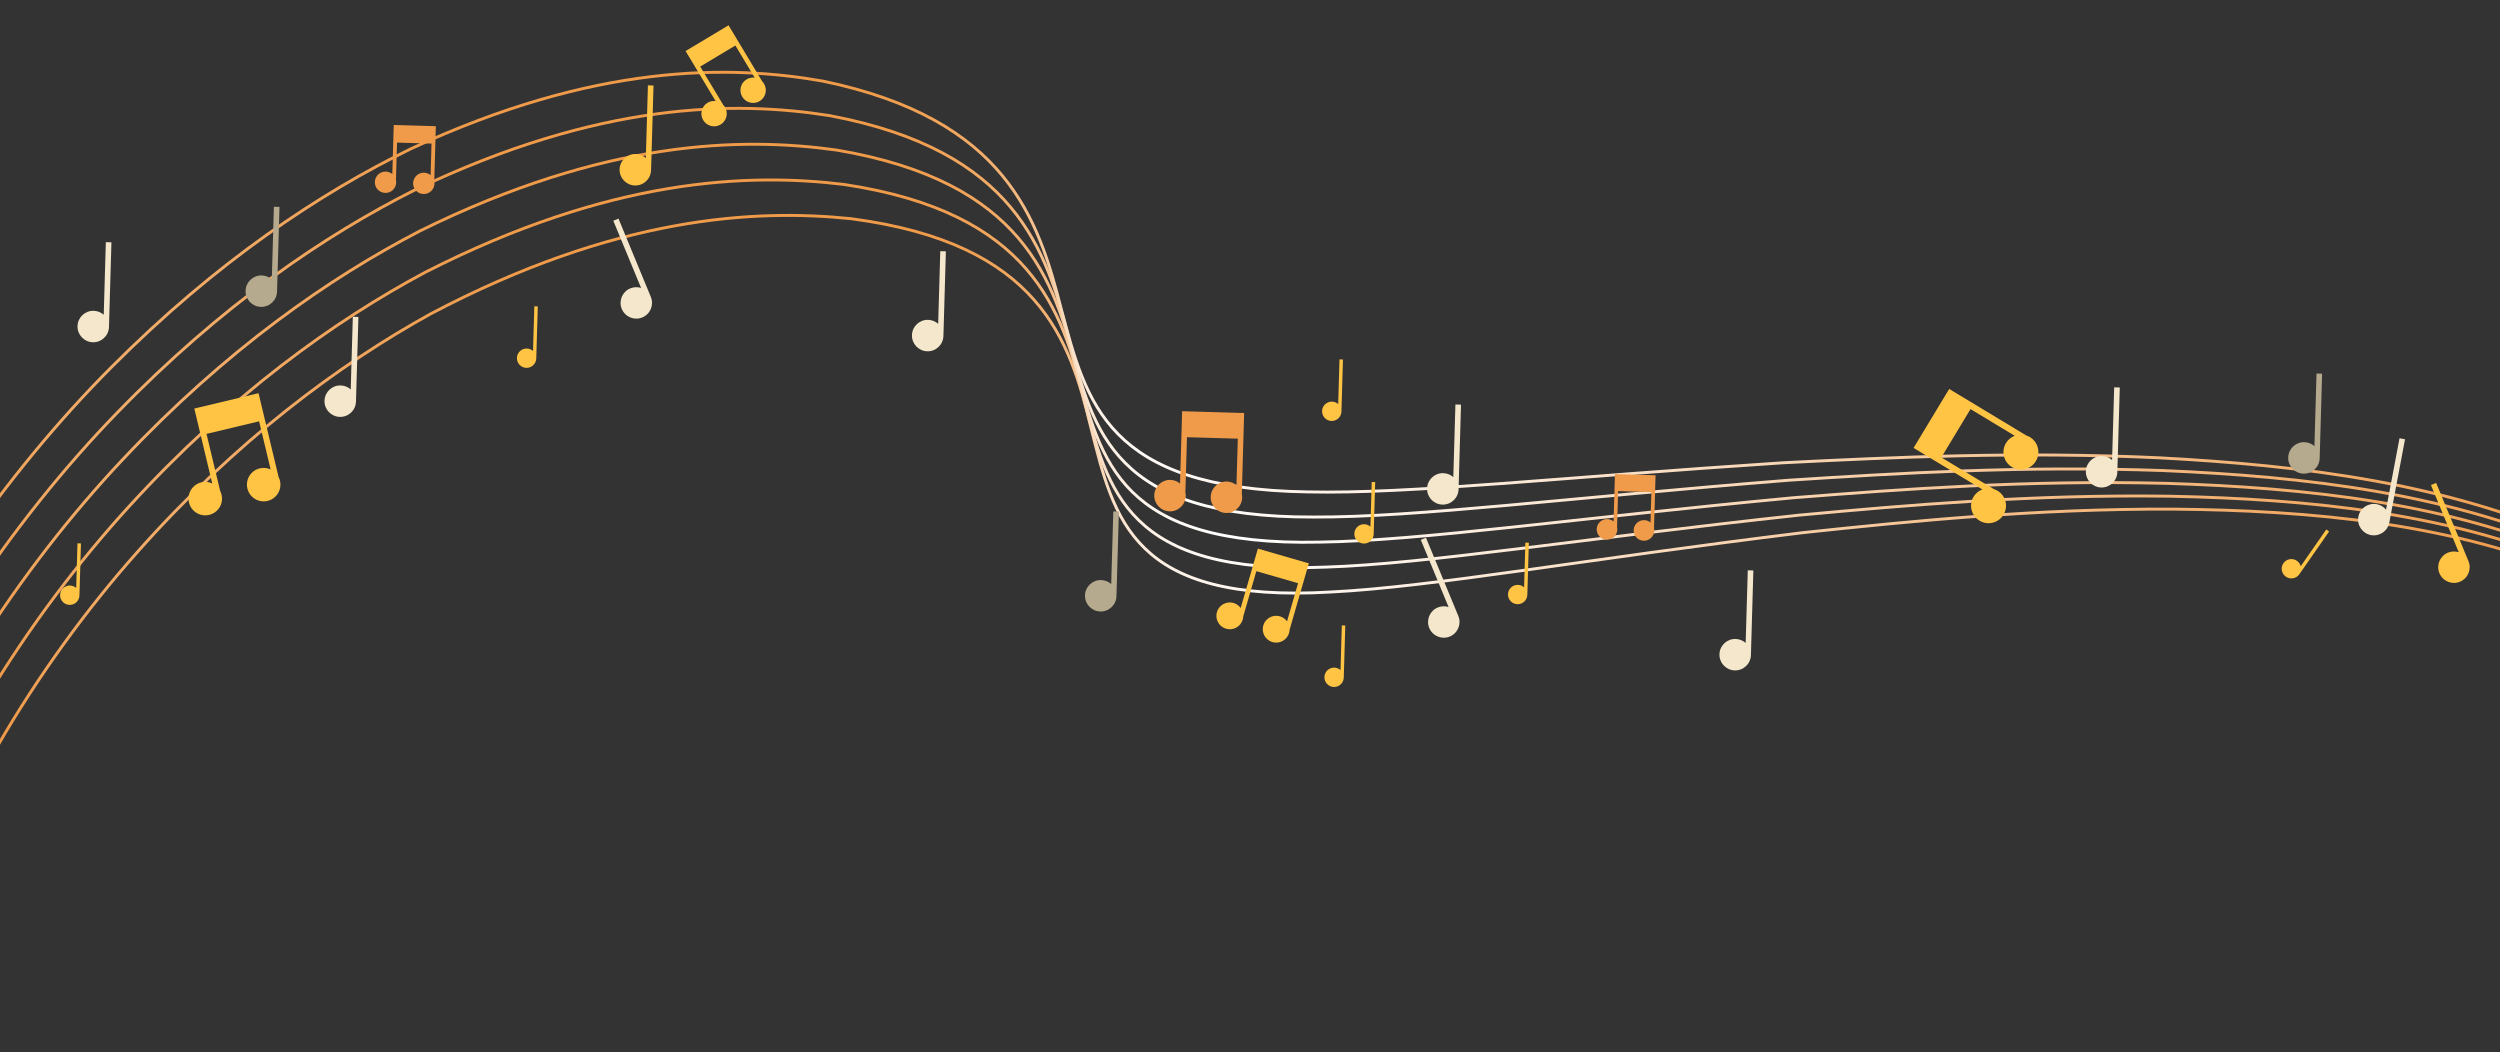 <svg width="1366" height="575" viewBox="0 0 1366 575" fill="none" xmlns="http://www.w3.org/2000/svg">
<rect x="0" y="0" width="1366" height="575" fill="#333333" stroke="none"/>
<path d="M-54.443 532.576C-31.643 446.911 20.948 362.575 74.63 302.127C129.191 240.553 185.404 199.07 235.238 171.525C336.622 118.069 412.579 114.111 465.008 119.494C568.219 133.019 584.55 185.883 596.076 233.695C608.78 283.719 618.517 329.897 727.237 323.467C782.51 320.746 865.666 305.643 985.19 291.033C1044.85 284.679 1112.25 277.918 1187.13 278.175C1261.37 278.916 1342.3 285.357 1414.89 317.662" stroke="url(#paint0_radial_561_23245)" stroke-width="1.605" stroke-miterlimit="10"/>
<path d="M-63.903 506.107C-37.949 419.67 16.168 336.08 70.708 276.502C126.107 215.852 182.469 175.434 232.312 148.79C333.608 97.148 408.934 94.467 461.12 100.779C563.772 116.213 580.378 169.516 592.166 217.588C605.15 267.89 615.223 314.293 724.281 309.87C779.724 308.126 862.983 294.447 982.783 281.5C1042.64 275.961 1110.23 270.07 1185.59 271.132C1260.29 272.696 1341.9 279.858 1415.25 313.049" stroke="url(#paint1_radial_561_23245)" stroke-width="1.605" stroke-miterlimit="10"/>
<path d="M-72.837 479.49C-43.806 392.458 11.746 309.683 67.087 251.029C123.269 191.319 179.727 151.929 229.528 126.147C330.647 76.246 405.309 74.769 457.198 82.007C559.22 99.294 576.083 153.055 588.116 201.386C601.38 251.966 611.733 298.611 721.111 296.212C776.723 295.462 860.049 283.224 980.143 271.941C1040.17 267.235 1107.99 262.214 1183.83 264.099C1259.01 266.505 1341.32 274.371 1415.46 308.412" stroke="url(#paint2_radial_561_23245)" stroke-width="1.605" stroke-miterlimit="10"/>
<path d="M-81.211 452.8C-49.197 365.369 7.733 283.479 63.822 225.728C120.714 166.974 177.252 128.576 226.956 103.637C327.829 55.401 401.756 55.037 453.331 63.184C554.636 82.249 571.754 136.503 584.014 185.092C597.522 235.967 608.173 282.891 717.817 282.515C773.562 282.758 856.953 271.98 977.358 262.397C1037.58 258.524 1105.62 254.39 1181.98 257.118C1257.64 260.366 1340.7 268.955 1415.66 303.848" stroke="url(#paint3_radial_561_23245)" stroke-width="1.605" stroke-miterlimit="10"/>
<path d="M-89.026 426.093C-54.107 338.421 4.128 257.469 60.874 200.654C118.422 142.873 174.968 105.429 224.56 81.278C325.1 34.616 398.24 35.308 449.467 44.291C550.001 65.079 567.357 119.843 579.825 168.709C593.576 219.878 604.472 267.079 714.361 268.779C770.24 270.034 853.66 260.714 974.376 252.849C1034.79 249.827 1103.07 246.6 1179.95 250.153C1256.12 254.243 1339.94 263.556 1415.76 299.283" stroke="url(#paint4_radial_561_23245)" stroke-width="1.605" stroke-miterlimit="10"/>
<path d="M152.232 260.672L141.261 214.845L139.93 215.164L138.094 215.599L109.349 222.473L106.17 223.226L109.668 237.842L115.961 264.136C114.162 263.31 112.096 263.06 110.033 263.548C105.114 264.728 102.088 269.653 103.269 274.569C104.437 279.485 109.378 282.509 114.297 281.33C119.216 280.15 122.241 275.225 121.061 270.309C120.891 269.589 120.624 268.915 120.309 268.287L112.835 237.076L141.58 230.203L147.873 256.497C146.086 255.672 144.009 255.421 141.945 255.909C137.026 257.089 134.001 262.014 135.181 266.93C136.362 271.846 141.29 274.87 146.209 273.691C151.128 272.511 154.153 267.586 152.973 262.67C152.814 261.974 152.548 261.3 152.232 260.672Z" fill="#FFC444"/>
<path d="M416.463 44.454L398.073 13.818L397.182 14.352L395.95 15.093L376.731 26.615L374.608 27.89L380.477 37.655L391.024 55.228C389.539 55.041 387.986 55.33 386.608 56.157C383.326 58.129 382.255 62.386 384.228 65.665C386.202 68.954 390.461 70.016 393.743 68.043C397.024 66.071 398.096 61.814 396.122 58.535C395.838 58.057 395.498 57.632 395.12 57.251L382.591 36.389L401.81 24.866L412.357 42.44C410.872 42.252 409.319 42.541 407.941 43.368C404.659 45.34 403.588 49.597 405.562 52.877C407.535 56.157 411.794 57.227 415.076 55.255C418.357 53.283 419.429 49.026 417.455 45.746C417.18 45.26 416.84 44.835 416.463 44.454Z" fill="#FFC444"/>
<path d="M291.957 167.356L291.251 191.769C290.356 190.969 289.183 190.467 287.888 190.43C284.956 190.345 282.531 192.65 282.447 195.562C282.363 198.475 284.668 200.916 287.582 201C290.496 201.084 292.939 198.78 293.023 195.868L293.845 167.411L291.957 167.356Z" fill="#FFC444"/>
<path d="M42.343 296.841L41.637 321.271C40.742 320.471 39.569 319.97 38.273 319.932C35.342 319.848 32.917 322.152 32.833 325.065C32.748 327.977 35.054 330.418 37.968 330.503C40.882 330.587 43.325 328.282 43.409 325.37L44.231 296.913L42.343 296.859L42.343 296.841Z" fill="#FFC444"/>
<path d="M149.656 112.975L148.509 152.667C147.052 151.366 145.15 150.555 143.027 150.494C138.279 150.356 134.318 154.092 134.181 158.838C134.044 163.584 137.782 167.542 142.531 167.679C147.279 167.816 151.24 164.081 151.377 159.335L152.714 113.063L149.656 112.975Z" fill="#B5A98E"/>
<path d="M57.827 132.307L56.68 171.999C55.223 170.698 53.321 169.887 51.198 169.826C46.45 169.688 42.489 173.424 42.352 178.17C42.215 182.916 45.953 186.874 50.702 187.011C55.45 187.148 59.41 183.413 59.548 178.667L60.885 132.395L57.827 132.307Z" fill="#F4E7CB"/>
<path d="M354.024 46.643L352.877 86.335C351.42 85.034 349.517 84.223 347.395 84.162C342.646 84.024 338.686 87.76 338.549 92.506C338.412 97.252 342.15 101.21 346.898 101.347C351.647 101.484 355.607 97.749 355.744 93.003L357.081 46.731L354.024 46.643Z" fill="#FFC444"/>
<path d="M335.108 120.618L350.285 157.327C348.412 156.733 346.341 156.763 344.392 157.571C340.001 159.387 337.912 164.4 339.729 168.789C341.546 173.177 346.581 175.266 350.954 173.449C355.345 171.633 357.434 166.62 355.616 162.231L337.933 119.44L335.108 120.618Z" fill="#F4E7CB"/>
<path d="M192.78 173.088L191.633 212.78C190.176 211.479 188.274 210.668 186.151 210.607C181.403 210.47 177.442 214.205 177.305 218.951C177.168 223.697 180.906 227.655 185.655 227.793C190.403 227.93 194.364 224.194 194.501 219.448L195.838 173.177L192.78 173.088Z" fill="#F4E7CB"/>
<path d="M237.283 98.982L238.151 68.945L237.272 68.92L236.064 68.885L217.215 68.34L215.14 68.28L214.863 77.857L214.365 95.096C213.399 94.299 212.167 93.787 210.812 93.748C207.589 93.655 204.901 96.191 204.808 99.411C204.715 102.632 207.252 105.319 210.475 105.412C213.698 105.505 216.386 102.97 216.479 99.749C216.493 99.273 216.445 98.82 216.347 98.377L216.939 77.917L235.787 78.462L235.289 95.701C234.322 94.904 233.091 94.392 231.736 94.353C228.513 94.26 225.825 96.795 225.732 100.016C225.639 103.237 228.176 105.923 231.399 106.016C234.621 106.109 237.309 103.574 237.402 100.353C237.416 99.877 237.368 99.424 237.283 98.982Z" fill="#EF9B4A"/>
<path d="M513.767 137.241L512.62 176.933C511.163 175.631 509.26 174.821 507.138 174.759C502.389 174.622 498.429 178.358 498.292 183.104C498.155 187.849 501.893 191.808 506.641 191.945C511.39 192.082 515.35 188.346 515.488 183.601L516.825 137.329L513.767 137.241Z" fill="#F4E7CB"/>
<path d="M1107.14 237.932L1065.04 212.526L1064.31 213.749L1063.28 215.431L1047.34 241.829L1045.57 244.743L1059 252.848L1083.15 267.427C1081.22 268.159 1079.52 269.512 1078.37 271.402C1075.64 275.922 1077.09 281.778 1081.61 284.501C1086.12 287.232 1091.98 285.775 1094.71 281.256C1097.43 276.736 1095.99 270.88 1091.47 268.157C1090.81 267.757 1090.12 267.461 1089.42 267.235L1060.75 249.933L1076.69 223.536L1100.84 238.115C1098.92 238.838 1097.21 240.199 1096.06 242.09C1093.34 246.61 1094.78 252.466 1099.3 255.189C1103.82 257.912 1109.68 256.463 1112.4 251.944C1115.13 247.424 1113.68 241.568 1109.16 238.845C1108.52 238.463 1107.84 238.158 1107.14 237.932Z" fill="#FFC444"/>
<path d="M704.623 344.152L715.142 307.807L714.088 307.507L712.624 307.087L689.826 300.509L687.308 299.788L683.949 311.368L677.911 332.207C676.976 330.921 675.636 329.929 674.012 329.45C670.12 328.33 666.041 330.569 664.92 334.459C663.8 338.349 666.04 342.425 669.932 343.545C673.824 344.665 677.903 342.426 679.024 338.537C679.184 337.965 679.273 337.392 679.307 336.836L686.467 312.088L709.265 318.666L703.245 339.506C702.328 338.22 700.97 337.228 699.346 336.749C695.454 335.629 691.375 337.868 690.254 341.758C689.134 345.647 691.374 349.724 695.266 350.844C699.158 351.964 703.237 349.725 704.358 345.835C704.518 345.282 704.606 344.709 704.623 344.152Z" fill="#FFC444"/>
<path d="M731.9 196.368L731.194 220.78C730.299 219.981 729.126 219.479 727.831 219.442C724.899 219.357 722.474 221.662 722.39 224.574C722.306 227.486 724.611 229.928 727.525 230.012C730.439 230.096 732.882 227.792 732.966 224.88L733.788 196.423L731.9 196.368Z" fill="#FFC444"/>
<path d="M733.173 341.704L732.467 366.134C731.572 365.335 730.398 364.833 729.103 364.796C726.171 364.711 723.746 367.016 723.662 369.928C723.578 372.84 725.884 375.282 728.798 375.366C731.711 375.45 734.154 373.146 734.238 370.234L735.061 341.777L733.172 341.722L733.173 341.704Z" fill="#FFC444"/>
<path d="M749.515 263.337L748.809 287.767C747.914 286.968 746.74 286.466 745.445 286.428C742.513 286.344 740.089 288.649 740.004 291.561C739.92 294.473 742.226 296.914 745.14 296.999C748.054 297.083 750.497 294.779 750.581 291.866L751.403 263.41L749.514 263.355L749.515 263.337Z" fill="#FFC444"/>
<path d="M833.473 296.474L832.767 320.904C831.872 320.104 830.699 319.603 829.404 319.565C826.472 319.48 824.047 321.785 823.963 324.697C823.879 327.61 826.184 330.051 829.098 330.135C832.012 330.22 834.455 327.915 834.539 325.003L835.361 296.546L833.473 296.492L833.473 296.474Z" fill="#FFC444"/>
<path d="M608.31 279.409L607.163 319.119C605.706 317.817 603.803 317.007 601.681 316.945C596.932 316.808 592.972 320.544 592.835 325.29C592.698 330.035 596.436 333.994 601.184 334.131C605.933 334.268 609.893 330.532 610.03 325.786L611.367 279.515L608.31 279.426L608.31 279.409Z" fill="#B5A98E"/>
<path d="M1265.74 204.092L1264.6 243.784C1263.14 242.483 1261.24 241.672 1259.12 241.611C1254.37 241.474 1250.41 245.209 1250.27 249.955C1250.13 254.701 1253.87 258.659 1258.62 258.796C1263.37 258.934 1267.33 255.198 1267.47 250.452L1268.8 204.18L1265.74 204.092Z" fill="#B5A98E"/>
<path d="M795.239 220.994L794.092 260.705C792.635 259.403 790.733 258.593 788.61 258.531C783.862 258.394 779.901 262.13 779.764 266.876C779.627 271.621 783.365 275.58 788.114 275.717C792.862 275.854 796.823 272.118 796.96 267.372L798.297 221.101L795.239 221.012L795.239 220.994Z" fill="#F4E7CB"/>
<path d="M776.324 294.969L791.501 331.679C789.628 331.085 787.557 331.115 785.607 331.922C781.216 333.739 779.127 338.752 780.945 343.14C782.762 347.529 787.796 349.617 792.169 347.801C796.56 345.984 798.65 340.971 796.832 336.583L779.148 293.791L776.324 294.969Z" fill="#F4E7CB"/>
<path d="M1271.08 289.31L1257.12 309.382C1256.81 308.221 1256.11 307.157 1255.03 306.424C1252.63 304.754 1249.33 305.342 1247.66 307.741C1245.99 310.139 1246.6 313.431 1249 315.102C1251.4 316.773 1254.69 316.166 1256.36 313.786L1272.63 290.399L1271.08 289.31Z" fill="#FFC444"/>
<path d="M1311.1 239.46L1303.72 278.487C1302.49 276.976 1300.74 275.864 1298.66 275.48C1293.99 274.607 1289.49 277.662 1288.61 282.332C1287.74 287.003 1290.8 291.499 1295.47 292.372C1300.14 293.244 1304.64 290.19 1305.52 285.519L1314.1 240.033L1311.1 239.46Z" fill="#F4E7CB"/>
<path d="M1328.27 265.02L1343.45 301.73C1341.57 301.136 1339.5 301.166 1337.55 301.973C1333.16 303.789 1331.07 308.803 1332.89 313.191C1334.71 317.58 1339.74 319.668 1344.11 317.851C1348.51 316.035 1350.59 311.022 1348.78 306.633L1331.09 263.842L1328.27 265.02Z" fill="#FFC444"/>
<path d="M1155.19 211.639L1154.04 251.349C1152.59 250.048 1150.68 249.237 1148.56 249.176C1143.81 249.039 1139.85 252.774 1139.72 257.52C1139.58 262.266 1143.32 266.224 1148.07 266.361C1152.81 266.498 1156.77 262.763 1156.91 258.017L1158.25 211.727L1155.19 211.639Z" fill="#F4E7CB"/>
<path d="M678.522 269.924L679.801 225.666L678.524 225.629L676.743 225.577L648.971 224.775L645.913 224.686L645.506 238.798L644.772 264.199C643.347 263.024 641.533 262.27 639.536 262.212C634.788 262.075 630.827 265.811 630.69 270.557C630.553 275.303 634.291 279.261 639.04 279.398C643.788 279.535 647.749 275.799 647.886 271.054C647.906 270.353 647.836 269.685 647.692 269.033L648.563 238.886L676.335 239.689L675.602 265.09C674.177 263.915 672.363 263.161 670.366 263.103C665.618 262.966 661.657 266.702 661.52 271.448C661.383 276.193 665.121 280.152 669.87 280.289C674.618 280.426 678.579 276.69 678.716 271.944C678.736 271.261 678.665 270.576 678.522 269.924Z" fill="#EF9B4A"/>
<path d="M954.982 311.592L953.835 351.302C952.378 350.001 950.476 349.19 948.353 349.129C943.605 348.992 939.644 352.727 939.507 357.473C939.37 362.219 943.108 366.177 947.857 366.314C952.605 366.452 956.565 362.716 956.703 357.97L958.04 311.698L954.982 311.61L954.982 311.592Z" fill="#F4E7CB"/>
<path d="M903.76 288.674L904.597 259.689L903.761 259.665L902.594 259.631L884.406 259.106L882.404 259.048L882.137 268.29L881.656 284.925C880.723 284.156 879.535 283.662 878.228 283.624C875.118 283.534 872.524 285.981 872.434 289.089C872.344 292.197 874.793 294.789 877.902 294.879C881.012 294.969 883.606 292.522 883.696 289.414C883.709 288.955 883.663 288.518 883.569 288.091L884.139 268.348L902.327 268.873L901.847 285.508C900.914 284.739 899.726 284.245 898.418 284.207C895.308 284.117 892.715 286.564 892.625 289.672C892.535 292.78 894.983 295.372 898.093 295.462C901.203 295.552 903.797 293.106 903.886 289.997C903.9 289.538 903.853 289.101 903.76 288.674Z" fill="#EF9B4A"/>
<defs>
<radialGradient id="paint0_radial_561_23245" cx="0" cy="0" r="1" gradientUnits="userSpaceOnUse" gradientTransform="translate(682.7 339.365) rotate(91.655) scale(214.42 731.254)">
<stop stop-color="white"/>
<stop offset="1" stop-color="#EF9B4A"/>
</radialGradient>
<radialGradient id="paint1_radial_561_23245" cx="0" cy="0" r="1" gradientUnits="userSpaceOnUse" gradientTransform="translate(678.362 316.594) rotate(91.655) scale(210.872 736.482)">
<stop stop-color="white"/>
<stop offset="1" stop-color="#EF9B4A"/>
</radialGradient>
<radialGradient id="paint2_radial_561_23245" cx="0" cy="0" r="1" gradientUnits="userSpaceOnUse" gradientTransform="translate(674.208 293.673) rotate(91.655) scale(207.316 741.367)">
<stop stop-color="white"/>
<stop offset="1" stop-color="#EF9B4A"/>
</radialGradient>
<radialGradient id="paint3_radial_561_23245" cx="0" cy="0" r="1" gradientUnits="userSpaceOnUse" gradientTransform="translate(670.337 270.653) rotate(91.655) scale(203.778 745.974)">
<stop stop-color="white"/>
<stop offset="1" stop-color="#EF9B4A"/>
</radialGradient>
<radialGradient id="paint4_radial_561_23245" cx="0" cy="0" r="1" gradientUnits="userSpaceOnUse" gradientTransform="translate(666.693 247.571) rotate(91.655) scale(200.274 750.248)">
<stop stop-color="white"/>
<stop offset="1" stop-color="#EF9B4A"/>
</radialGradient>
</defs>
</svg>
